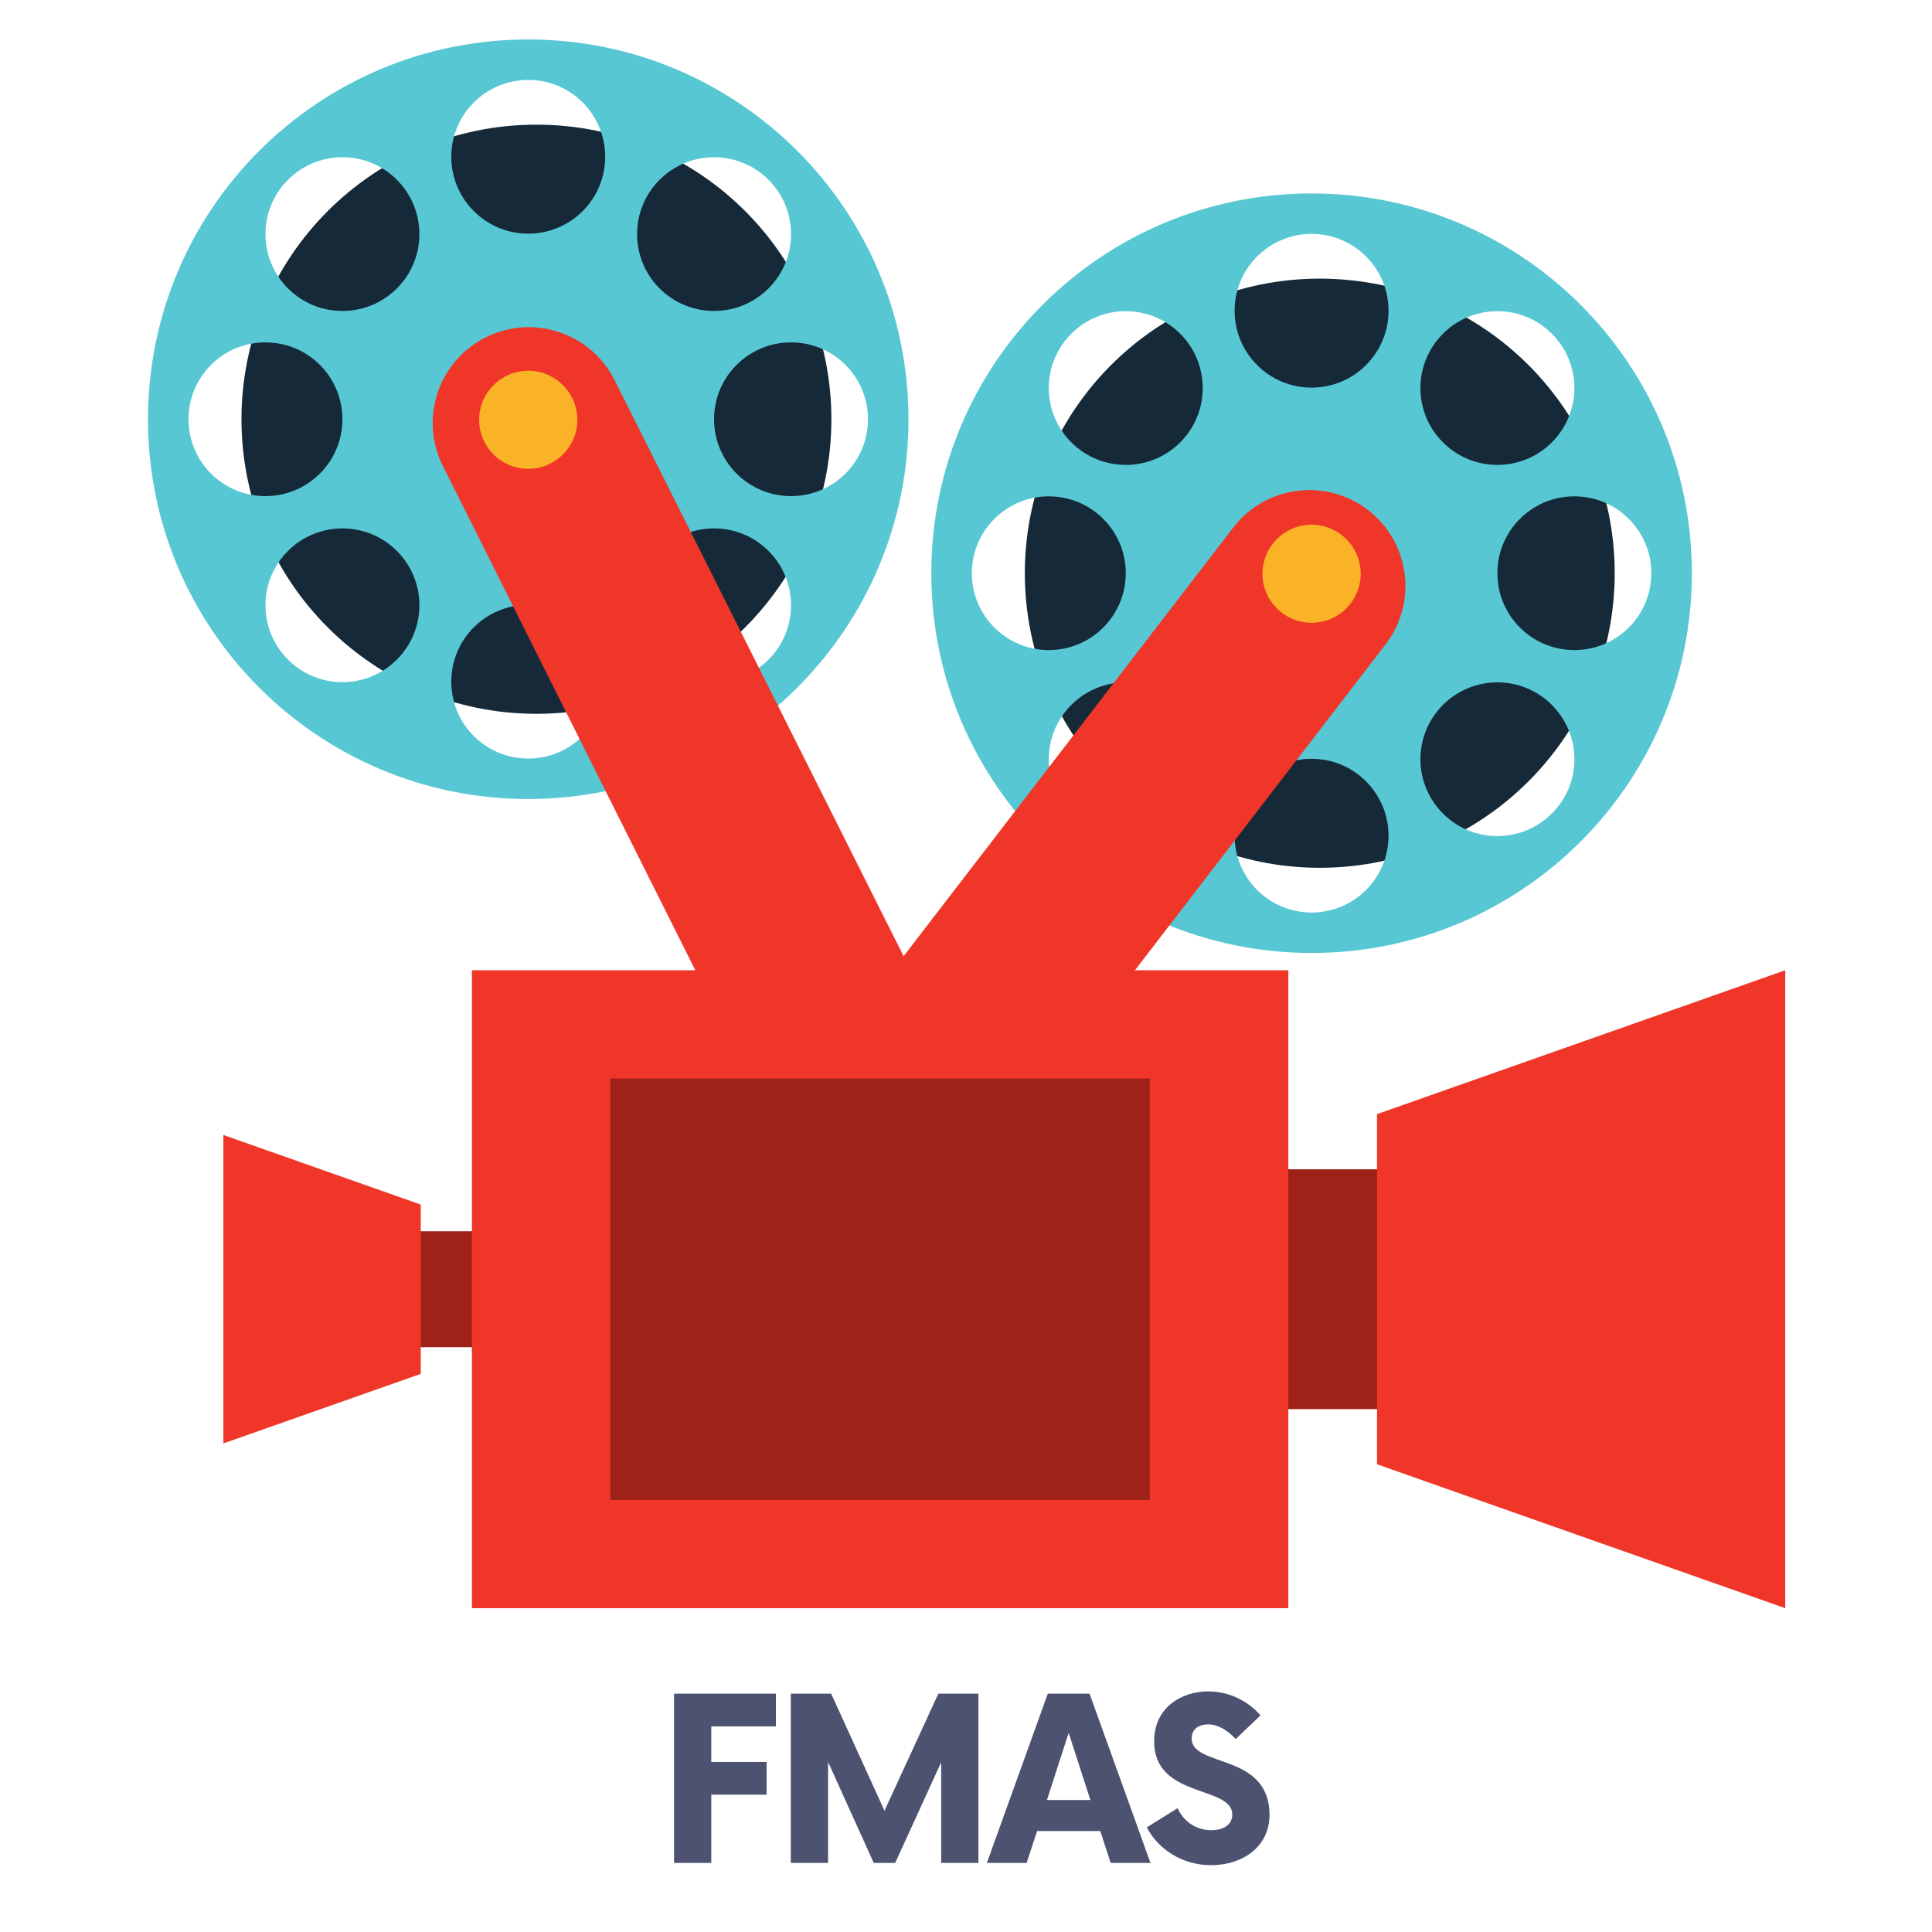 <svg xmlns="http://www.w3.org/2000/svg" version="1.1" xmlns:xlink="http://www.w3.org/1999/xlink" xmlns:svgjs="http://svgjs.com/svgjs" width="100" height="100"><svg xmlns="http://www.w3.org/2000/svg" width="100" viewBox="0 0 375 375" height="100" version="1.0"><defs><clipPath id="SvgjsClipPath1002"><path d="M 28.668 7.652 L 177 7.652 L 177 156 L 28.668 156 Z M 28.668 7.652"></path></clipPath><clipPath id="SvgjsClipPath1001"><path d="M 91 188 L 251 188 L 251 312.152 L 91 312.152 Z M 91 188"></path></clipPath><clipPath id="SvgjsClipPath1000"><path d="M 267 188 L 346.668 188 L 346.668 312.152 L 267 312.152 Z M 267 188"></path></clipPath></defs><path fill="#9F2219" d="M 73.312 238.984 L 92.688 238.984 L 92.688 261.492 L 73.312 261.492 L 73.312 238.984"></path><path fill="#EF3629" d="M 43.355 220.301 L 81.668 233.805 L 81.668 266.668 L 43.355 280.168 L 43.355 220.301"></path><path fill="#162938" d="M 313.414 111.258 C 313.414 142.836 287.785 168.438 256.168 168.438 C 224.547 168.438 198.918 142.836 198.918 111.258 C 198.918 79.68 224.547 54.082 256.168 54.082 C 287.785 54.082 313.414 79.68 313.414 111.258"></path><path fill="#57C7D4" d="M 305.582 126.18 C 297.332 126.18 290.641 119.5 290.641 111.258 C 290.641 103.016 297.332 96.34 305.582 96.34 C 313.832 96.34 320.523 103.016 320.523 111.258 C 320.523 119.5 313.832 126.18 305.582 126.18 Z M 301.207 157.914 C 295.375 163.742 285.914 163.742 280.078 157.914 C 274.246 152.086 274.246 142.645 280.078 136.816 C 285.914 130.988 295.375 130.988 301.207 136.816 C 307.043 142.645 307.047 152.086 301.207 157.914 Z M 254.578 75.238 C 246.332 75.238 239.637 68.559 239.637 60.316 C 239.637 52.078 246.332 45.395 254.578 45.395 C 262.824 45.395 269.512 52.078 269.512 60.316 C 269.512 68.559 262.824 75.238 254.578 75.238 Z M 254.578 177.121 C 246.332 177.121 239.637 170.441 239.637 162.199 C 239.637 153.961 246.332 147.281 254.578 147.281 C 262.824 147.281 269.512 153.961 269.512 162.199 C 269.512 170.441 262.824 177.121 254.578 177.121 Z M 229.078 157.914 C 223.242 163.742 213.777 163.742 207.945 157.914 C 202.109 152.086 202.113 142.645 207.949 136.816 C 213.777 130.988 223.242 130.988 229.078 136.816 C 234.906 142.645 234.906 152.086 229.078 157.914 Z M 188.633 111.258 C 188.633 103.016 195.32 96.34 203.57 96.34 C 211.82 96.34 218.512 103.016 218.512 111.258 C 218.512 119.5 211.82 126.18 203.57 126.18 C 195.32 126.18 188.633 119.5 188.633 111.258 Z M 207.945 64.773 C 213.777 58.941 223.242 58.941 229.074 64.773 C 234.906 70.598 234.906 80.047 229.078 85.867 C 223.242 91.695 213.777 91.695 207.945 85.867 C 202.113 80.047 202.109 70.598 207.945 64.773 Z M 280.082 64.773 C 285.914 58.941 295.375 58.941 301.207 64.773 C 307.047 70.598 307.043 80.047 301.207 85.867 C 295.375 91.695 285.914 91.695 280.078 85.867 C 274.246 80.047 274.246 70.598 280.082 64.773 Z M 254.578 37.547 C 213.816 37.547 180.77 70.551 180.77 111.258 C 180.77 151.969 213.816 184.969 254.578 184.969 C 295.34 184.969 328.387 151.969 328.387 111.258 C 328.387 70.551 295.34 37.547 254.578 37.547"></path><path fill="#EF3629" d="M 200.23 214.41 L 268.934 125.078 C 275.207 116.918 273.672 105.234 265.508 98.977 C 257.344 92.711 245.645 94.242 239.371 102.398 L 170.664 191.734 L 200.23 214.41"></path><path fill="#9F2219" d="M 284.559 273.512 L 244.477 273.512 L 244.477 226.957 L 284.559 226.957 L 284.559 273.512"></path><path fill="#162938" d="M 161.371 81.375 C 161.371 112.953 135.742 138.551 104.121 138.551 C 72.504 138.551 46.871 112.953 46.871 81.375 C 46.871 49.793 72.504 24.195 104.121 24.195 C 135.742 24.195 161.371 49.793 161.371 81.375"></path><g clip-path="url(#a)"><path fill="#57C7D4" d="M 153.539 96.297 C 145.289 96.297 138.594 89.617 138.594 81.375 C 138.594 73.133 145.289 66.457 153.539 66.457 C 161.785 66.457 168.477 73.133 168.477 81.375 C 168.477 89.617 161.785 96.297 153.539 96.297 Z M 149.164 128.035 C 143.328 133.859 133.867 133.859 128.031 128.031 C 122.199 122.207 122.199 112.754 128.031 106.93 C 133.867 101.105 143.328 101.105 149.16 106.93 C 154.996 112.754 155 122.207 149.164 128.035 Z M 102.527 45.352 C 94.281 45.352 87.594 38.676 87.594 30.43 C 87.594 22.191 94.281 15.516 102.527 15.516 C 110.777 15.516 117.469 22.191 117.469 30.43 C 117.469 38.676 110.777 45.352 102.527 45.352 Z M 102.527 147.234 C 94.281 147.234 87.594 140.555 87.594 132.316 C 87.594 124.074 94.281 117.395 102.527 117.395 C 110.777 117.395 117.469 124.074 117.469 132.316 C 117.469 140.555 110.777 147.234 102.527 147.234 Z M 77.027 128.031 C 71.191 133.859 61.734 133.859 55.902 128.035 C 50.066 122.207 50.066 112.754 55.902 106.93 C 61.734 101.105 71.191 101.105 77.027 106.93 C 82.863 112.754 82.863 122.207 77.027 128.031 Z M 36.586 81.375 C 36.586 73.133 43.277 66.457 51.523 66.457 C 59.777 66.457 66.461 73.133 66.461 81.375 C 66.461 89.617 59.777 96.297 51.523 96.297 C 43.277 96.297 36.586 89.617 36.586 81.375 Z M 55.902 34.891 C 61.734 29.062 71.191 29.062 77.027 34.891 C 82.863 40.711 82.863 50.164 77.027 55.988 C 71.191 61.816 61.734 61.816 55.902 55.988 C 50.066 50.164 50.066 40.711 55.902 34.891 Z M 128.035 34.891 C 133.867 29.062 143.328 29.062 149.164 34.891 C 155 40.711 154.996 50.164 149.164 55.988 C 143.328 61.816 133.867 61.816 128.031 55.988 C 122.199 50.164 122.199 40.711 128.035 34.891 Z M 102.527 7.66 C 61.77 7.66 28.727 40.664 28.727 81.375 C 28.727 122.086 61.77 155.086 102.527 155.086 C 143.293 155.086 176.336 122.086 176.336 81.375 C 176.336 40.664 143.293 7.66 102.527 7.66"></path></g><path fill="#FAB226" d="M 264.109 111.363 C 264.109 116.621 259.84 120.883 254.578 120.883 C 249.312 120.883 245.043 116.621 245.043 111.363 C 245.043 106.109 249.312 101.848 254.578 101.848 C 259.84 101.848 264.109 106.109 264.109 111.363"></path><g clip-path="url(#b)"><path fill="#EF3629" d="M 250.066 312.148 L 91.598 312.148 L 91.598 188.324 L 250.066 188.324 L 250.066 312.148"></path></g><path fill="#9F2219" d="M 223.184 291.137 L 118.484 291.137 L 118.484 209.332 L 223.184 209.332 L 223.184 291.137"></path><g clip-path="url(#c)"><path fill="#EF3629" d="M 346.516 312.148 L 267.277 284.215 L 267.277 216.25 L 346.516 188.324 L 346.516 312.148"></path></g><path fill="#EF3629" d="M 179.238 193.266 L 119.297 73.797 C 114.691 64.602 103.496 60.875 94.293 65.473 C 85.082 70.066 81.348 81.254 85.957 90.449 L 136.398 191.199 L 179.238 193.266"></path><path fill="#FAB226" d="M 112.062 81.48 C 112.062 86.738 107.793 91 102.527 91 C 97.266 91 92.996 86.738 92.996 81.48 C 92.996 76.223 97.266 71.961 102.527 71.961 C 107.793 71.961 112.062 76.223 112.062 81.48"></path><g fill="#4C5270"><g><g><path d="M 23.27 -26.5 L 23.27 -32.852 L 3.504 -32.852 L 3.504 0 L 10.73 0 L 10.73 -13.25 L 21.465 -13.25 L 21.465 -19.602 L 10.73 -19.602 L 10.73 -26.5 Z M 23.27 -26.5" transform="translate(127.328 361.592)"></path></g></g></g><g fill="#4C5270"><g><g><path d="M 31.867 -32.852 L 21.41 -10.129 L 11.062 -32.852 L 3.23 -32.852 L 3.23 0 L 10.457 0 L 10.457 -19.602 L 19.328 0 L 23.488 0 L 32.414 -19.547 L 32.414 0 L 39.645 0 L 39.645 -32.852 Z M 31.867 -32.852" transform="translate(150.268 361.592)"></path></g></g></g><g fill="#4C5270"><g><g><path d="M 23.324 0 L 31.047 0 L 19.219 -32.852 L 11.117 -32.852 L -0.711 0 L 7.008 0 L 9.035 -6.188 L 21.301 -6.188 Z M 10.949 -12.211 L 15.168 -25.242 L 19.383 -12.211 Z M 10.949 -12.211" transform="translate(192.261 361.592)"></path></g></g></g><g fill="#4C5270"><g><g><path d="M 13.359 0.438 C 19.492 0.438 24.695 -3.176 24.695 -9.309 C 24.695 -21.465 9.582 -18.453 9.582 -24.148 C 9.582 -26.008 11.008 -26.887 12.758 -26.887 C 14.621 -26.887 16.48 -25.844 18.125 -24.039 L 22.941 -28.637 C 20.535 -31.43 16.863 -33.293 12.812 -33.293 C 7.609 -33.293 2.301 -30.172 2.301 -23.602 C 2.301 -12.43 17.469 -15.113 17.469 -9.363 C 17.469 -7.555 15.934 -6.352 13.414 -6.352 C 10.402 -6.352 8.051 -8.051 6.844 -10.621 L 0.875 -6.898 C 3.012 -2.793 7.609 0.438 13.359 0.438 Z M 13.359 0.438" transform="translate(221.717 361.592)"></path></g></g></g></svg><style>@media (prefers-color-scheme: light) { :root { filter: none; } }
</style></svg>